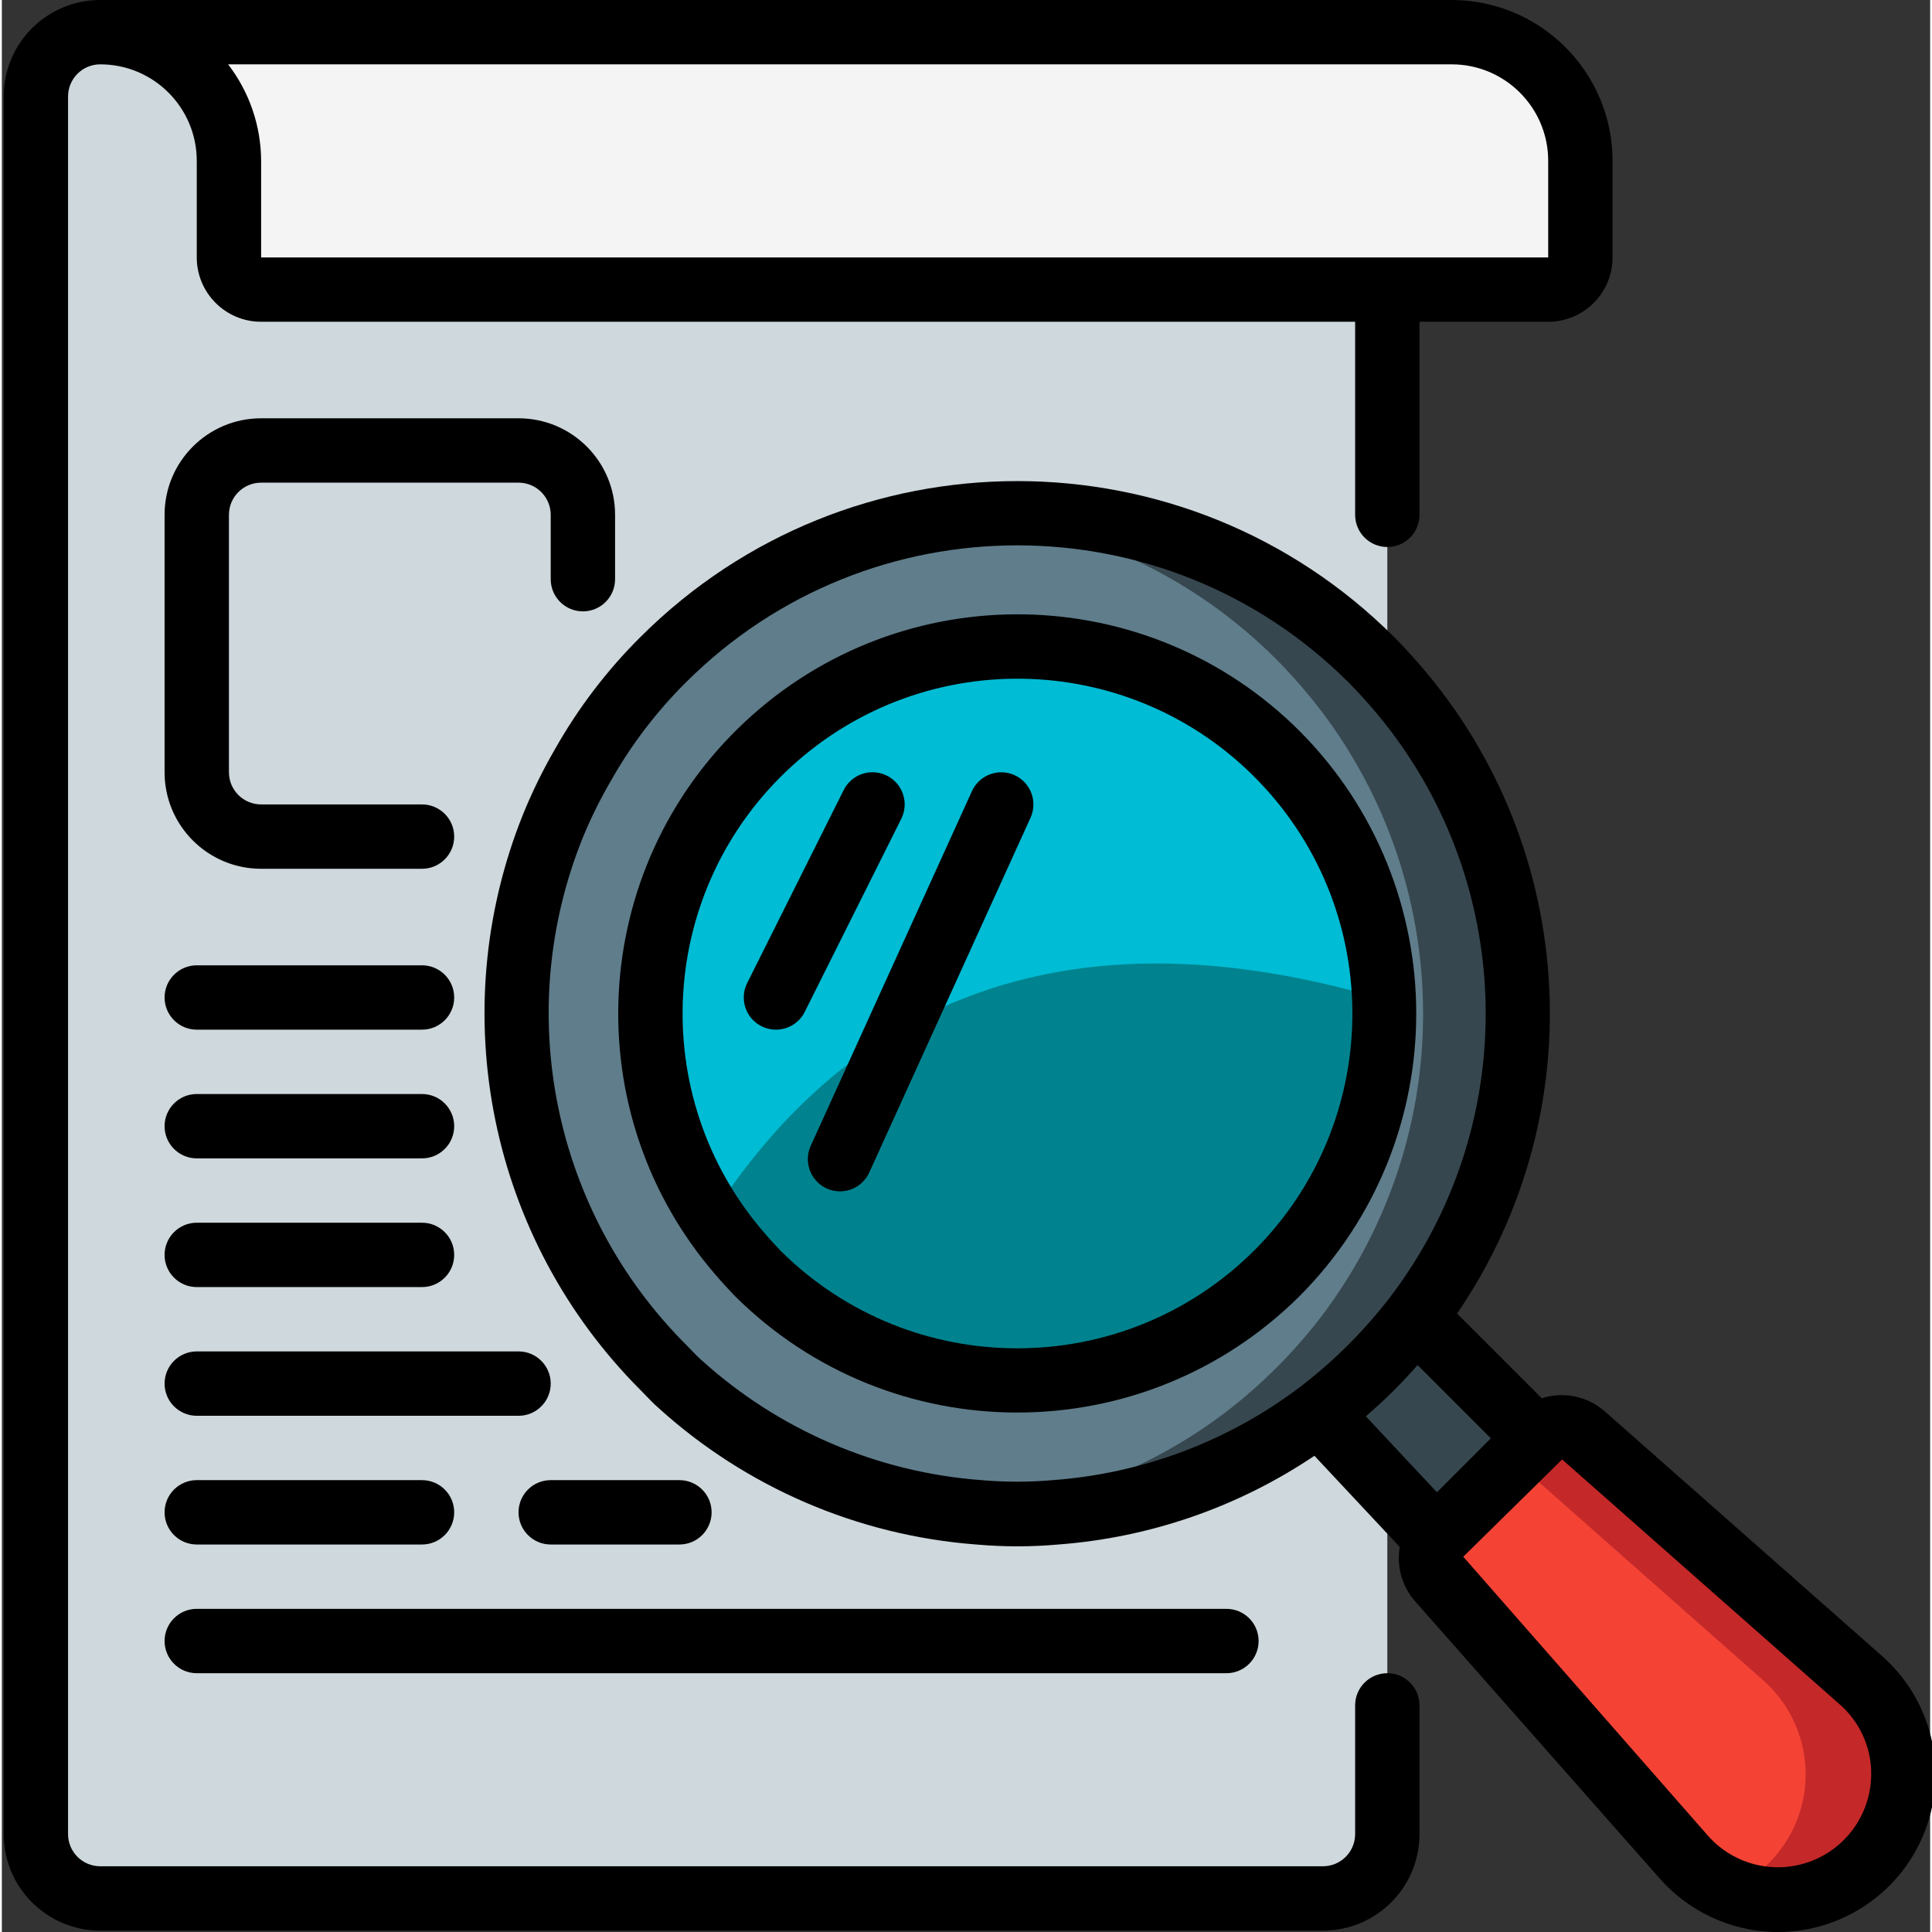 <svg height="150px" viewBox="0 0 503 503.967" width="150px" xmlns="http://www.w3.org/2000/svg"><rect x="0" y="0" width="503" height="503.967" fill="#333333" stroke="none"/><path d="m25.664 8.395c-4.453-.023-8.727 1.762-11.836 4.949-3.188 3.109-4.977 7.383-4.949 11.836v453.246c.027 9.262 7.527 16.758 16.785 16.789h318.949c9.262-.031 16.762-7.527 16.789-16.789v-402.887zm0 0" fill="#cfd8dc"/><path d="m361.402 176.516c-1.344-1.512-2.77-3.023-4.199-4.449-27.445-27.551-65.781-41.375-104.496-37.688h-.336c-30.188 2.867-58.426 16.199-79.82 37.688-8.23 8.168-15.289 17.43-20.984 27.531-2.996 5.152-5.633 10.512-7.891 16.031-9.93 24.82-12.039 52.086-6.043 78.141 5.473 23.855 17.578 45.68 34.918 62.953 1.426 1.426 2.684 2.852 4.195 4.195 20.891 19.07 47.453 30.773 75.625 33.32l2.52.254c6.645.586 13.328.586 19.977 0 25.141-1.848 49.203-10.977 69.242-26.273 9.227-7.098 17.496-15.363 24.594-24.59 38.199-50.176 35.125-120.465-7.301-167.113zm0 0" fill="#37474f"/><path d="m336.727 176.516c-1.344-1.512-2.77-3.023-4.199-4.449-21.395-21.488-49.633-34.82-79.82-37.688h-.336c-30.188 2.867-58.426 16.199-79.82 37.688-8.23 8.168-15.289 17.43-20.984 27.531-2.996 5.152-5.633 10.512-7.891 16.031-9.93 24.82-12.039 52.086-6.043 78.141 5.473 23.855 17.578 45.68 34.918 62.953 1.426 1.426 2.684 2.852 4.195 4.195 20.891 19.07 47.453 30.773 75.625 33.32 24.363-2.156 47.621-11.176 67.062-26.02 9.227-7.098 17.492-15.363 24.594-24.59 38.195-50.176 35.125-120.465-7.301-167.113zm0 0" fill="#607d8b"/><path d="m399.594 375.941.668-.754-31.641-31.645-25.098 25.098 30.719 32.816v.086zm0 0" fill="#37474f"/><path d="m360.477 260.699c1.582 39.387-21.152 75.715-57.27 91.508-36.113 15.793-78.219 7.824-106.066-20.078-1.508-1.594-3.02-3.191-4.363-4.785-27.746-31.68-31.535-77.77-9.336-113.555 22.199-35.785 65.176-52.867 105.883-42.078 40.707 10.785 69.59 46.906 71.152 88.988zm0 0" fill="#00838f"/><path d="m486.465 485.98c-9.406 9.418-23.594 12.176-35.84 6.965-4.57-1.832-8.629-4.738-11.836-8.477l-63.875-72.352c-3.031-3.457-2.848-8.68.422-11.918l19.219-19.223 6.129-6.125c3.238-3.27 8.457-3.453 11.918-.422l72.352 63.875c6.773 5.977 10.777 14.484 11.062 23.512s-3.172 17.773-9.551 24.164zm0 0" fill="#c52828"/><path d="m460.949 485.98c-2.961 2.965-6.469 5.332-10.324 6.965-4.57-1.832-8.629-4.738-11.836-8.477l-63.875-72.352c-3.031-3.457-2.848-8.68.422-11.918l19.219-19.223 64.883 57.328c6.773 5.977 10.777 14.484 11.062 23.512s-3.172 17.773-9.551 24.164zm0 0" fill="#f44335"/><path d="m360.477 260.699c-95.934-28.367-147.219 12.676-175.336 56.574-22.402-33.75-21.121-77.949 3.191-110.348 24.316-32.402 66.398-45.977 105.062-33.898 38.664 12.078 65.535 47.195 67.082 87.672zm0 0" fill="#00bcd4"/><path d="m411.762 41.969v25.18c0 4.633-3.758 8.391-8.395 8.391h-335.734c-4.637 0-8.395-3.758-8.395-8.391v-25.18c0-18.543-15.031-33.574-33.574-33.574h352.523c18.543 0 33.574 15.031 33.574 33.574zm0 0" fill="#f4f4f4"/><path d="m25.664 503.605h318.949c13.91 0 25.184-11.273 25.184-25.18v-33.574c0-4.633-3.758-8.391-8.395-8.391-4.637 0-8.395 3.758-8.395 8.391v33.574c0 4.637-3.758 8.395-8.395 8.395h-318.949c-4.637 0-8.395-3.758-8.395-8.395v-453.246c0-4.637 3.758-8.395 8.395-8.395 13.906 0 25.18 11.273 25.18 25.184v25.18c0 9.27 7.516 16.785 16.789 16.785h285.375v50.363c0 4.633 3.758 8.391 8.395 8.391 4.637 0 8.395-3.758 8.395-8.391v-50.363h33.57c9.273 0 16.789-7.516 16.789-16.785v-25.18c-.027-23.168-18.801-41.941-41.969-41.969h-352.523c-13.906 0-25.18 11.273-25.18 25.18v453.246c0 13.906 11.273 25.18 25.18 25.18zm352.523-486.82c13.906 0 25.18 11.273 25.18 25.184v25.18h-335.734v-25.18c-.031-9.113-3.059-17.961-8.613-25.184zm0 0"/><path d="m151.566 159.477c4.637 0 8.395-3.758 8.395-8.395v-16.785c0-13.91-11.277-25.184-25.184-25.184h-67.145c-13.91 0-25.184 11.273-25.184 25.184v67.145c0 13.906 11.273 25.18 25.184 25.18h41.965c4.637 0 8.395-3.758 8.395-8.391 0-4.637-3.758-8.395-8.395-8.395h-41.965c-4.637 0-8.395-3.758-8.395-8.395v-67.145c0-4.637 3.758-8.395 8.395-8.395h67.145c4.637 0 8.395 3.758 8.395 8.395v16.785c0 4.637 3.758 8.395 8.395 8.395zm0 0"/><path d="m50.844 268.59h58.754c4.637 0 8.395-3.758 8.395-8.395 0-4.633-3.758-8.391-8.395-8.391h-58.754c-4.637 0-8.395 3.758-8.395 8.391 0 4.637 3.758 8.395 8.395 8.395zm0 0"/><path d="m50.844 302.164h58.754c4.637 0 8.395-3.758 8.395-8.395 0-4.633-3.758-8.391-8.395-8.391h-58.754c-4.637 0-8.395 3.758-8.395 8.391 0 4.637 3.758 8.395 8.395 8.395zm0 0"/><path d="m50.844 335.738h58.754c4.637 0 8.395-3.758 8.395-8.395s-3.758-8.395-8.395-8.395h-58.754c-4.637 0-8.395 3.758-8.395 8.395s3.758 8.395 8.395 8.395zm0 0"/><path d="m50.844 369.312h83.934c4.637 0 8.395-3.758 8.395-8.395s-3.758-8.395-8.395-8.395h-83.934c-4.637 0-8.395 3.758-8.395 8.395s3.758 8.395 8.395 8.395zm0 0"/><path d="m134.777 394.492c0 4.637 3.758 8.395 8.395 8.395h33.574c4.637 0 8.395-3.758 8.395-8.395 0-4.637-3.758-8.395-8.395-8.395h-33.574c-4.637 0-8.395 3.758-8.395 8.395zm0 0"/><path d="m50.844 402.887h58.754c4.637 0 8.395-3.758 8.395-8.395 0-4.637-3.758-8.395-8.395-8.395h-58.754c-4.637 0-8.395 3.758-8.395 8.395 0 4.637 3.758 8.395 8.395 8.395zm0 0"/><path d="m50.844 436.461h268.59c4.637 0 8.395-3.762 8.395-8.395 0-4.637-3.758-8.395-8.395-8.395h-268.59c-4.637 0-8.395 3.758-8.395 8.395 0 4.633 3.758 8.395 8.395 8.395zm0 0"/><path d="m338.539 190.715c-39.691-39.652-103.66-40.738-144.672-2.457-41.016 38.285-44.332 102.176-7.504 144.5 1.438 1.68 3.059 3.426 4.852 5.312 40.746 40.527 106.578 40.527 147.324 0 40.543-40.75 40.543-106.602 0-147.355zm-11.859 135.48c-34.113 33.961-89.238 34.035-123.445.168-1.391-1.477-2.793-2.957-4.137-4.543-31.211-35.777-28.129-89.934 6.938-121.945 35.066-32.008 89.277-30.148 122.07 4.184 32.793 34.336 32.16 88.578-1.426 122.137zm0 0"/><path d="m401.691 364.738-22.094-22.094c36.293-53.105 31.344-124.191-11.961-171.754-1.441-1.613-2.969-3.23-4.496-4.758-54.305-54.184-142.223-54.184-196.527 0-8.738 8.676-16.242 18.516-22.301 29.242-3.195 5.508-6 11.23-8.391 17.129-20.754 51.688-8.664 110.773 30.727 150.152l1.277 1.316c1.055 1.09 2.098 2.176 3.195 3.141 22.922 20.84 52.148 33.43 83.039 35.773 3.559.316 7.16.477 10.742.477 3.586 0 7.102-.16 10.594-.469 23.93-1.781 46.984-9.758 66.895-23.148l22.258 23.785c-.883 5.074.582 10.273 3.98 14.145l63.883 72.402c7.52 8.484 18.195 13.508 29.527 13.891h1.277c17.082-.023 32.371-10.598 38.418-26.574 6.043-15.977 1.582-34.027-11.207-45.352l-72.395-63.883c-4.5-3.949-10.742-5.25-16.441-3.422zm-27.348 24.523-18.539-19.809c2.516-2.207 5.035-4.457 7.344-6.797 2.105-2.098 4.137-4.281 6.152-6.574l19.102 19.105zm-100.234-3.164c-6.191.543-12.418.543-18.609 0-27.223-2.035-52.984-13.113-73.188-31.477-.84-.738-1.57-1.527-2.336-2.305l-1.512-1.555c-34.621-34.617-45.258-86.547-27.035-131.988 2.125-5.203 4.613-10.25 7.445-15.105 5.32-9.426 11.914-18.07 19.59-25.695 47.75-47.625 125.039-47.625 172.789 0 1.309 1.32 2.617 2.715 3.871 4.098l.059.066c39.754 43.602 42.652 109.387 6.883 156.312-3.344 4.324-6.957 8.438-10.812 12.312-3.855 3.84-7.945 7.434-12.254 10.762-18.781 14.324-41.332 22.863-64.891 24.574zm213.504 75.961c.285 10.227-5.855 19.543-15.367 23.312-9.512 3.766-20.367 1.184-27.16-6.465l-63.875-72.832 25.793-25.371 72.395 63.879c5.074 4.426 8.062 10.777 8.23 17.512zm0 0"/><path d="m264.156 202.199c-2.031-.922-4.344-.992-6.426-.207-2.086.789-3.773 2.371-4.688 4.402l-41.969 92.328c-1.32 2.742-1.055 5.984.695 8.473 1.75 2.492 4.711 3.84 7.738 3.523 3.027-.316 5.645-2.25 6.844-5.047l41.969-92.328c.93-2.027 1.016-4.344.234-6.438s-2.367-3.785-4.398-4.707zm0 0"/><path d="m230.859 202.324c-1.992-.996-4.301-1.16-6.41-.453-2.113.703-3.859 2.219-4.855 4.215l-25.18 50.359c-2.07 4.148-.387 9.191 3.762 11.262 4.148 2.074 9.191.391 11.262-3.758l25.18-50.359c.996-1.992 1.16-4.301.457-6.414-.707-2.113-2.223-3.859-4.215-4.852zm0 0"/></svg>
